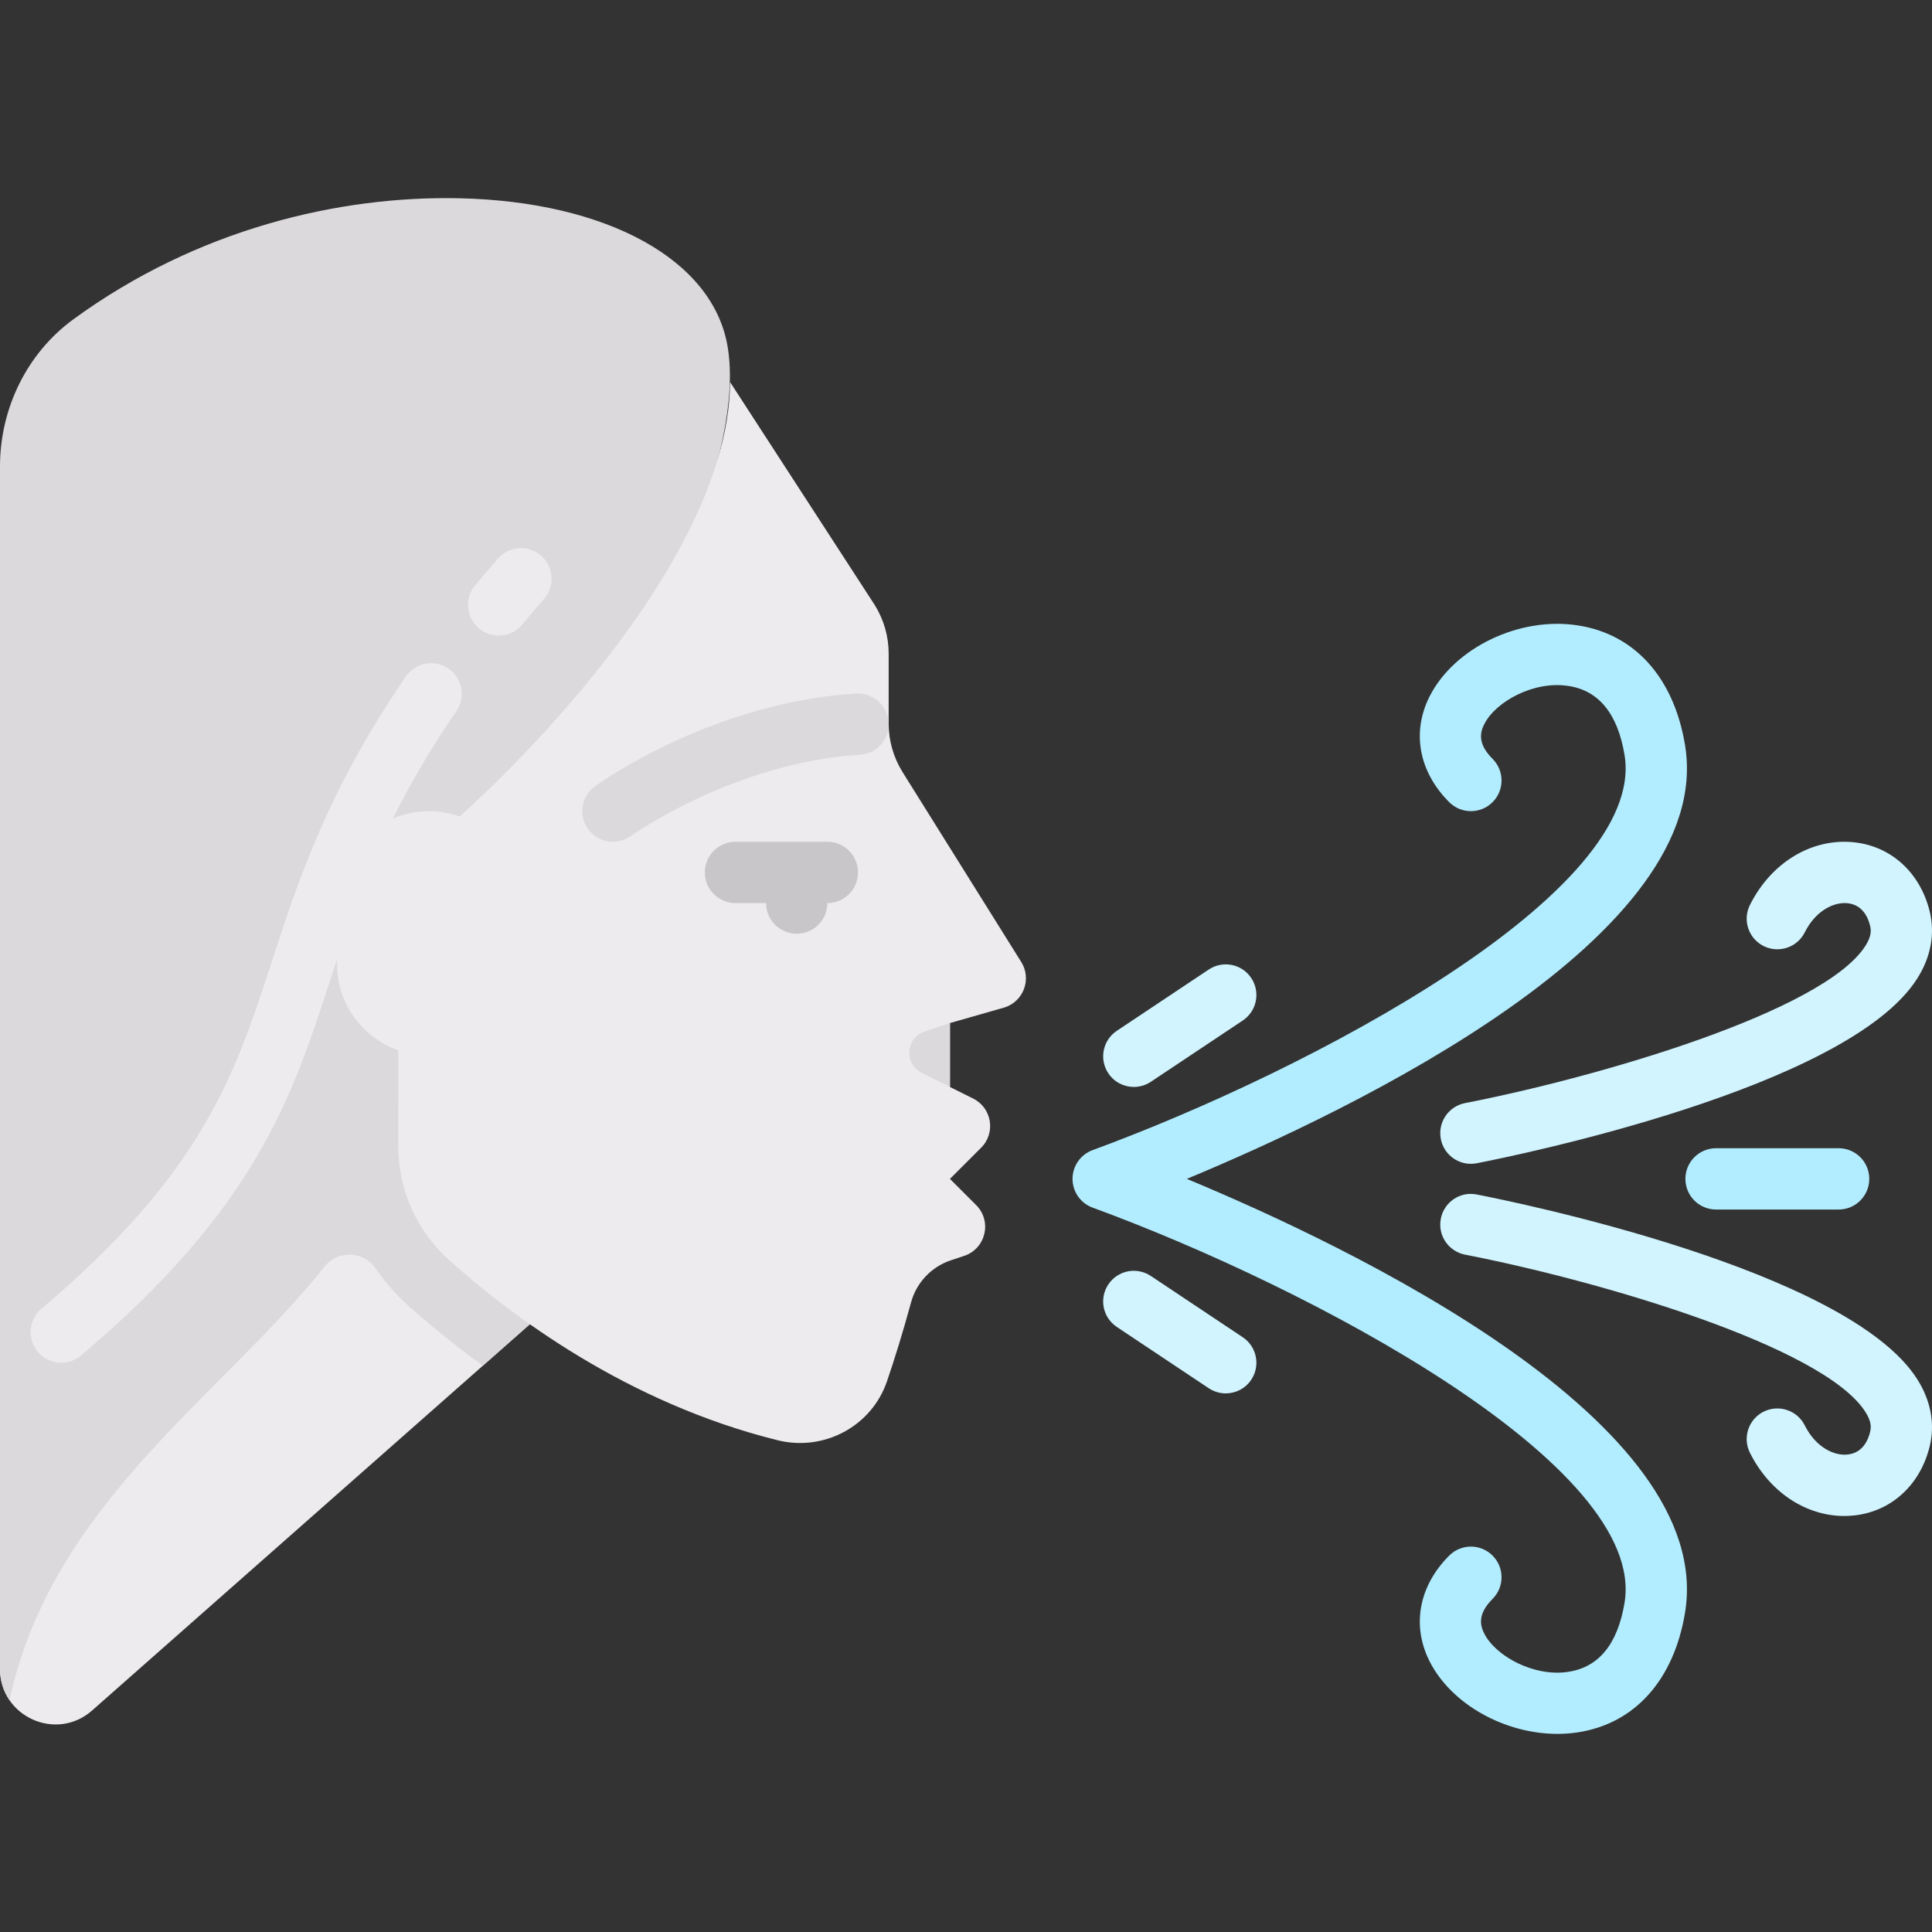 <?xml version="1.0" encoding="iso-8859-1"?>
<!-- Generator: Adobe Illustrator 19.0.0, SVG Export Plug-In . SVG Version: 6.00 Build 0)  -->
<svg version="1.1" id="Capa_1" xmlns="http://www.w3.org/2000/svg" xmlns:xlink="http://www.w3.org/1999/xlink" x="0px" y="0px"
	 viewBox="0 0 512 512" style="enable-background:new 0 0 512 512;" xml:space="preserve">
<rect x="0" y="0" width="512" height="512" fill="#333333" stroke="none"/>
<path style="fill:#EDEBED;" d="M24.402,453.301l121.774-107.448l-40.605-74.044H0v170.479C0,454.935,14.92,461.668,24.402,453.301z"
	/>
<path style="fill:#D1F4FF;" d="M389.796,308.425c-3.807,0-7.209-2.688-7.962-6.567c-0.857-4.409,2.014-8.668,6.416-9.525
	c35.085-6.828,94.913-24.18,106.103-41.667c1.634-2.554,1.531-4.164,1.253-5.274c-0.88-3.608-2.926-5.686-5.916-6.019
	c-3.521-0.428-8.47,1.832-11.412,7.716c-2.006,4.013-6.884,5.615-10.897,3.632c-4.013-2.006-5.639-6.884-3.632-10.897
	c5.67-11.341,16.551-17.852,27.757-16.591c9.77,1.094,17.384,8.105,19.882,18.296c1.459,5.98,0.301,12.173-3.363,17.891
	c-18.581,29.042-106.69,46.909-116.675,48.852C390.827,308.378,390.311,308.425,389.796,308.425z"/>
<path style="fill:#B2EDFF;" d="M412.739,459.495c-13.918,0-28.09-7.788-33.879-19.216c-4.798-9.493-2.855-19.977,5.202-28.035
	c3.172-3.172,8.311-3.172,11.483,0s3.172,8.311,0,11.483c-4.037,4.037-3.291,7.042-2.189,9.215
	c2.998,5.916,13.157,11.555,22.325,10.096c8.034-1.229,13.022-7.375,14.838-18.264c6.067-36.425-83.239-83.572-140.958-104.739
	c-3.204-1.166-5.329-4.211-5.329-7.621c0-3.402,2.125-6.448,5.321-7.621c57.719-21.183,147.033-68.338,140.966-104.739
	c-1.816-10.889-6.804-17.035-14.838-18.264c-9.231-1.459-19.327,4.171-22.325,10.096c-1.102,2.173-1.848,5.179,2.189,9.215
	c3.172,3.172,3.172,8.311,0,11.483s-8.311,3.172-11.483,0c-8.057-8.057-10-18.542-5.202-28.035
	c6.551-12.911,23.831-21.222,39.272-18.811c15.084,2.3,25.441,13.839,28.407,31.651c8.43,50.589-88.228,96.824-132.02,115.025
	c43.793,18.201,140.451,64.436,132.02,115.025c-2.966,17.812-13.323,29.351-28.407,31.651
	C416.355,459.368,414.547,459.495,412.739,459.495z"/>
<path style="fill:#D1F4FF;" d="M488.753,401.752c-10.199,0-19.803-6.344-25.005-16.749c-2.006-4.013-0.381-8.89,3.632-10.897
	c4.013-1.991,8.89-0.381,10.897,3.632c2.942,5.884,7.899,8.161,11.412,7.716c2.99-0.333,5.036-2.411,5.916-6.011
	c0.278-1.118,0.381-2.728-1.261-5.282c-11.198-17.503-71.018-34.847-106.087-41.667c-4.409-0.857-7.28-5.115-6.424-9.517
	c0.849-4.417,5.107-7.312,9.517-6.424c9.985,1.943,98.093,19.811,116.675,48.852c3.664,5.718,4.822,11.912,3.363,17.899
	c-2.498,10.183-10.111,17.193-19.882,18.288C490.585,401.697,489.665,401.752,488.753,401.752z"/>
<path style="fill:#B2EDFF;" d="M487.255,320.535h-32.484c-4.489,0-8.121-3.632-8.121-8.121s3.632-8.121,8.121-8.121h32.484
	c4.489,0,8.121,3.632,8.121,8.121S491.743,320.535,487.255,320.535z"/>
<g>
	<path style="fill:#D1F4FF;" d="M300.482,288.051c-2.625,0-5.202-1.269-6.765-3.616c-2.49-3.735-1.483-8.771,2.252-11.261
		l24.363-16.242c3.743-2.482,8.779-1.483,11.261,2.252c2.49,3.735,1.483,8.771-2.252,11.261l-24.363,16.242
		C303.59,287.607,302.028,288.051,300.482,288.051z"/>
	<path style="fill:#D1F4FF;" d="M324.828,369.261c-1.546,0-3.109-0.444-4.497-1.364l-24.363-16.242
		c-3.735-2.49-4.742-7.526-2.252-11.261c2.482-3.735,7.51-4.742,11.261-2.252l24.363,16.242c3.735,2.49,4.742,7.526,2.252,11.261
		C330.031,367.992,327.453,369.261,324.828,369.261z"/>
</g>
<path style="fill:#DBD9DC;" d="M99.518,336.12c2.458,3.573,5.336,6.878,8.615,9.826c5.583,5.022,12.282,10.491,19.817,15.989
	l12.518-11.045c-8.613-6.063-15.917-12.022-21.473-17.02c-8.57-7.709-13.423-18.655-13.423-30.182v-10.803
	c0.498-4.643,0.551-9.463,0-14.531c0,0,96.014-131.562,87.3-186.22c-3.73-23.399-32.279-38.723-71.059-39.589
	C89.794,51.829,52.185,60.733,19.482,84.59C7.088,93.63,0,108.286,0,123.627v318.662c0,3.19,0.957,5.997,2.529,8.287
	c11.131-52.031,56.625-81.046,83.428-114.844C89.512,331.249,96.276,331.407,99.518,336.12z"/>
<path style="fill:#EDEBED;" d="M270.645,254.942l-31.435-50.295c-2.421-3.872-3.704-8.346-3.704-12.912v-18.509
	c0-4.566-1.283-9.04-3.704-12.912l-38.312-59.042l0,0c-0.473,52.961-71.668,115.083-71.668,115.083c-2.543-0.9-5.28-1.39-8.131-1.39
	c-13.455,0-24.363,10.908-24.363,24.363v16.242c0,10.58,6.814,19.427,16.242,22.787v25.334c0,11.527,4.854,22.473,13.423,30.182
	c16.451,14.798,47.136,37.895,87.099,47.809c12.241,3.037,24.878-3.672,28.96-15.604c1.957-5.721,4.148-12.706,6.394-20.954
	c1.423-5.219,5.389-9.414,10.521-11.125l3.556-1.185c5.726-1.909,7.443-9.178,3.174-13.447l-6.951-6.95l8.275-8.275
	c3.92-3.919,2.848-10.527-2.111-13.006l-6.164-3.082v-16.933l14.578-4.169C271.312,265.288,273.43,259.399,270.645,254.942z"/>
<path style="fill:#DBD9DC;" d="M157.7,208.357c-3.648,2.601-4.489,7.661-1.887,11.317c1.578,2.221,4.076,3.402,6.614,3.402
	c1.634,0,3.275-0.484,4.703-1.499c0.296-0.207,27.46-19.534,60.869-21.567c4.197-0.255,7.455-3.766,7.504-7.971l0,0
	c0.056-4.763-3.994-8.528-8.748-8.234C188.698,186.156,159.041,207.399,157.7,208.357z"/>
<path style="fill:#C9C6CA;" d="M219.265,223.084h-24.363c-4.489,0-8.121,3.632-8.121,8.121s3.632,8.121,8.121,8.121h8.121
	c0,4.489,3.632,8.121,8.121,8.121s8.121-3.632,8.121-8.121c4.489,0,8.121-3.632,8.121-8.121S223.753,223.084,219.265,223.084z"/>
<g>
	<path style="fill:#EDEBED;" d="M132.147,168.435c-1.824,0-3.664-0.611-5.179-1.872c-3.45-2.863-3.926-7.978-1.063-11.436
		c1.927-2.324,3.934-4.679,6.027-7.082c2.958-3.386,8.089-3.719,11.46-0.785c3.378,2.95,3.735,8.081,0.785,11.46
		c-1.999,2.292-3.926,4.552-5.773,6.781C136.802,167.435,134.487,168.435,132.147,168.435z"/>
	<path style="fill:#EDEBED;" d="M16.25,361.14c-2.308,0-4.6-0.975-6.21-2.879c-2.895-3.426-2.466-8.549,0.96-11.444
		c42.865-36.235,51.287-62.073,61.034-91.995c6.915-21.222,14.751-45.268,35.529-75.539c2.538-3.712,7.597-4.639,11.285-2.102
		c3.704,2.538,4.639,7.59,2.102,11.285c-19.446,28.344-26.575,50.224-33.467,71.383c-10.088,30.937-19.604,60.153-65.998,99.37
		C19.961,360.513,18.098,361.14,16.25,361.14z"/>
</g>
<path style="fill:#DBD9DC;" d="M245.028,273.363c-5.015,1.675-5.503,8.576-0.774,10.941l7.494,3.747v-16.933L245.028,273.363z"/>
<g>
</g>
<g>
</g>
<g>
</g>
<g>
</g>
<g>
</g>
<g>
</g>
<g>
</g>
<g>
</g>
<g>
</g>
<g>
</g>
<g>
</g>
<g>
</g>
<g>
</g>
<g>
</g>
<g>
</g>
</svg>
